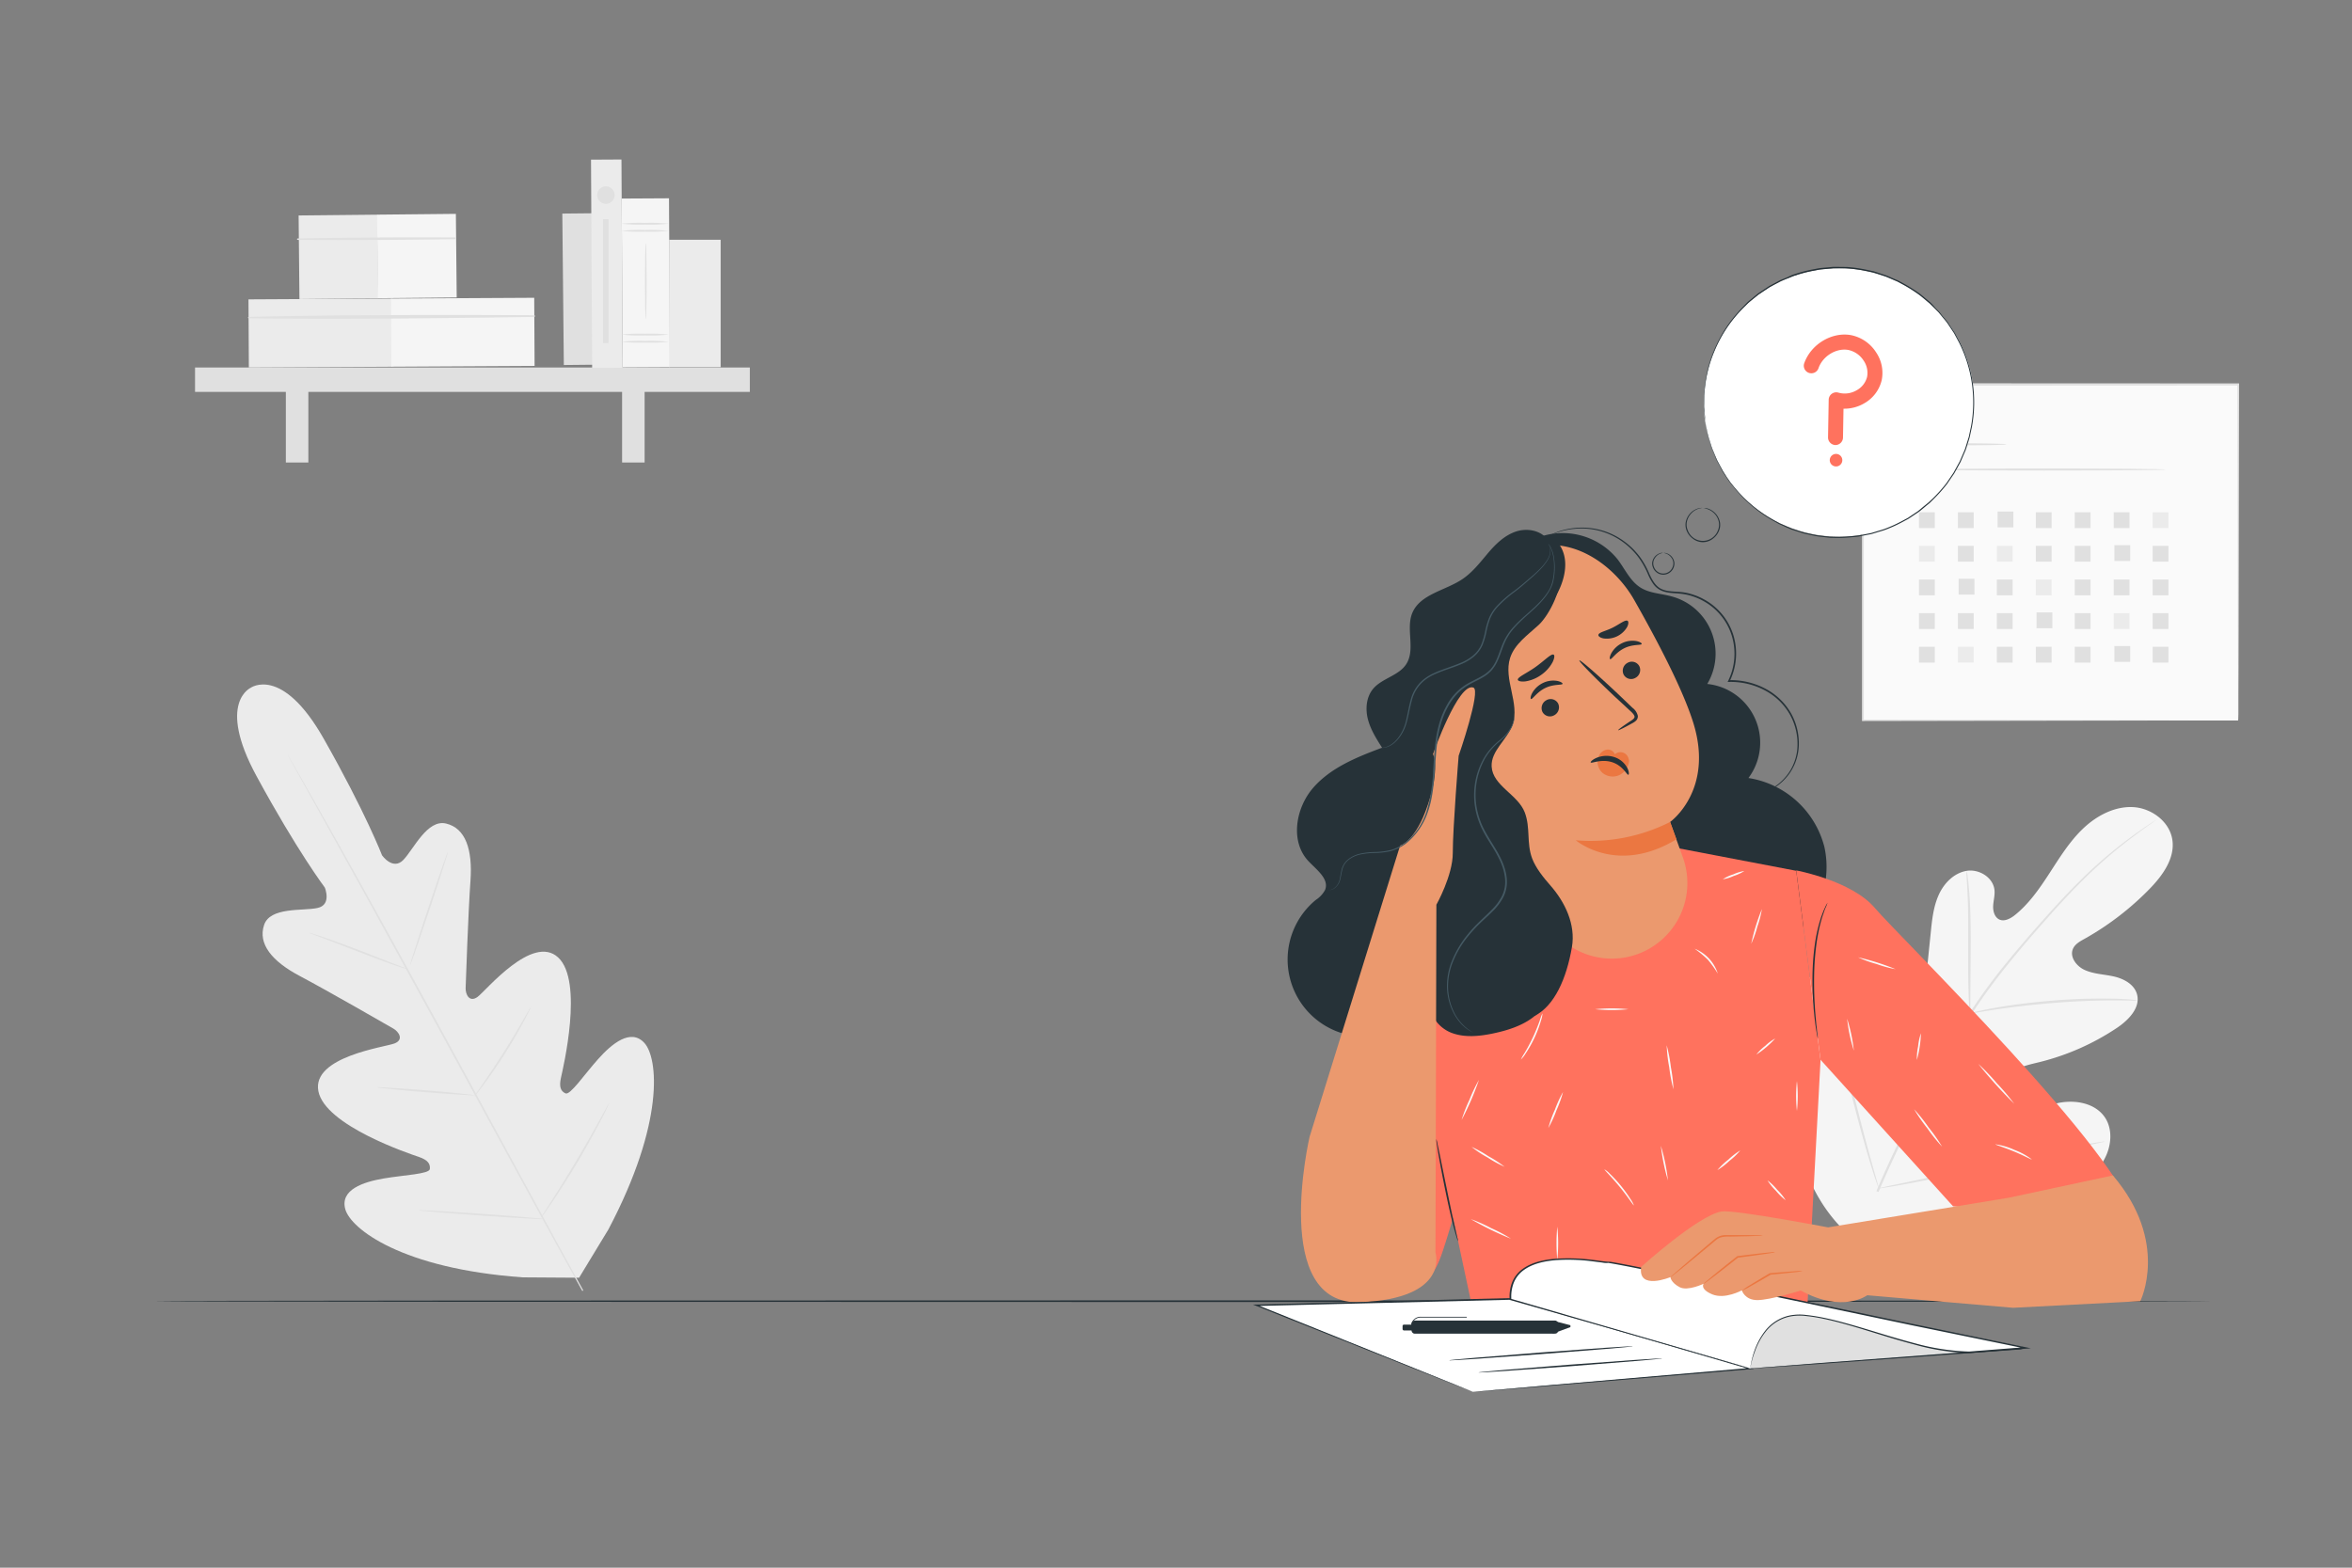 <svg xmlns="http://www.w3.org/2000/svg" viewBox="0 0 750 500"><rect x="0" y="0" width="750" height="500" fill="#808080" stroke="none"/><g id="freepik--background-complete--inject-523"><path d="M590.35,394.61c-19.47-17-21.31-44.8-17.83-69.25.58-4.08.6-8.45,2.93-11.83s7.15-5.36,10.63-3.23c2.89,1.76,3.84,5.44,5.22,8.55a24.12,24.12,0,0,0,8.62,10.21c2.47,1.64,5.6,2.81,8.33,1.67,3.75-1.57,4.69-6.41,5.1-10.49q1.15-11.39,2.32-22.79c.41-4.08.85-8.24,2.53-12s4.87-7,8.86-7.69,8.55,2.08,8.94,6.16c.16,1.69-.36,3.38-.43,5.08s.52,3.66,2.07,4.31S641,293,642.32,292c4.65-3.66,8.07-8.65,11.31-13.64s6.4-10.1,10.7-14.17,10-7.06,15.83-6.77,11.7,4.57,12.56,10.46-3.12,11.37-7.27,15.63a91.19,91.19,0,0,1-20.88,16c-1.38.77-2.88,1.61-3.53,3.06-1.18,2.63,1.1,5.6,3.69,6.78,2.93,1.34,6.26,1.38,9.39,2.1s6.43,2.49,7.31,5.62c1.22,4.34-2.74,8.33-6.47,10.82a78.24,78.24,0,0,1-24.49,10.83c-3.12.77-6.38,1.4-9,3.24s-4.5,5.35-3.35,8.38,4.8,4.35,8,4.11,6.2-1.65,9.31-2.45c5.83-1.51,13-.35,16.09,4.88,2,3.43,1.74,7.88.14,11.55s-4.37,6.67-7.26,9.4c-10.11,9.56-22.51,16.8-36,19.91s-25.64,3-38-3.09" style="fill:#f5f5f5"></path><path d="M598.34,379.91a367.17,367.17,0,0,1,18.73-37.75l5.42-9.64c1.78-3.16,3.55-6.3,5.47-9.26a182.19,182.19,0,0,1,12-16.36c4.07-5,8.12-9.64,11.94-13.93s7.47-8.21,10.94-11.65a144.86,144.86,0,0,1,17.57-15c2.21-1.6,4-2.79,5.16-3.58l1.37-.88a2.59,2.59,0,0,1,.48-.28,2.49,2.49,0,0,1-.44.34l-1.33.95c-1.16.83-2.89,2.05-5.06,3.69a153,153,0,0,0-17.38,15.12c-3.44,3.45-7.05,7.38-10.85,11.68s-7.82,8.93-11.87,13.95a187.61,187.61,0,0,0-11.93,16.33c-1.9,2.95-3.65,6.05-5.44,9.22l-5.41,9.64A374.72,374.72,0,0,0,599,380.18" style="fill:#e0e0e0"></path><path d="M628.18,323.26a8.7,8.7,0,0,1-.21-1.78c-.09-1.15-.17-2.82-.24-4.88-.14-4.12-.13-9.81-.11-16.09s0-12-.25-16.07c-.1-2.05-.19-3.71-.27-4.86a8.72,8.72,0,0,1,0-1.79,7.26,7.26,0,0,1,.33,1.76c.17,1.14.35,2.8.51,4.86.34,4.11.5,9.81.48,16.1s-.09,11.8-.11,16.08c0,1.94,0,3.57,0,4.88A7.69,7.69,0,0,1,628.18,323.26Z" style="fill:#e0e0e0"></path><path d="M681.63,319.11a10.64,10.64,0,0,1-2.12,0c-1.36,0-3.32-.07-5.75-.05-4.85,0-11.56.23-18.94.82s-14.05,1.42-18.86,2.16c-2.4.35-4.34.68-5.68.91a11.35,11.35,0,0,1-2.1.28,11.8,11.8,0,0,1,2-.57c1.33-.32,3.26-.74,5.66-1.16,4.79-.87,11.47-1.78,18.88-2.38a183.88,183.88,0,0,1,19-.6c2.43.05,4.4.17,5.76.29A12.45,12.45,0,0,1,681.63,319.11Z" style="fill:#e0e0e0"></path><path d="M599.09,379a2.16,2.16,0,0,1-.29-.67c-.19-.54-.42-1.2-.69-2-.6-1.73-1.39-4.26-2.33-7.39-1.88-6.28-4.2-15-6.64-24.71s-4.68-18.45-6.42-24.76c-.86-3.06-1.57-5.58-2.09-7.46-.23-.81-.41-1.48-.56-2a3.2,3.2,0,0,1-.15-.73,2.5,2.5,0,0,1,.29.68l.7,2c.59,1.73,1.38,4.26,2.32,7.4,1.88,6.27,4.21,15,6.64,24.71s4.68,18.45,6.42,24.75c.86,3.07,1.57,5.59,2.1,7.46l.55,2A3.3,3.3,0,0,1,599.09,379Z" style="fill:#e0e0e0"></path><path d="M671.12,364.08a2.37,2.37,0,0,1-.72.21l-2.1.46-7.71,1.61c-6.51,1.37-15.49,3.35-25.4,5.56s-18.93,4.11-25.47,5.34c-3.27.62-5.92,1.09-7.76,1.37l-2.12.32a2.37,2.37,0,0,1-.75.06,3.43,3.43,0,0,1,.72-.21l2.1-.46,7.71-1.61c6.51-1.36,15.49-3.35,25.41-5.56s18.91-4.11,25.46-5.34c3.27-.61,5.92-1.08,7.76-1.37l2.12-.32A2.37,2.37,0,0,1,671.12,364.08Z" style="fill:#e0e0e0"></path><rect x="593.95" y="122.67" width="119.74" height="107.13" style="fill:#fafafa"></rect><path d="M713.69,229.81s0-.69,0-2,0-3.24,0-5.74c0-5,0-12.39-.07-21.75,0-18.72-.08-45.46-.14-77.66l.27.28L594,123h0l.32-.32c0,39,0,75.66,0,107.14l-.28-.29,86.61.15,24.42.07,6.47,0,1.67,0c.37,0,.57,0,.57,0h-.54l-1.64,0-6.41,0-24.36.07-86.79.15h-.28v-.28c0-31.48,0-68.16,0-107.14v-.32H594l119.73.05H714v.27c-.06,32.27-.11,59.07-.14,77.83,0,9.34-.06,16.67-.07,21.69,0,2.48,0,4.38,0,5.69S713.69,229.81,713.69,229.81Z" style="fill:#e0e0e0"></path><path d="M639.86,141.71c0,.18-6.3.32-14.07.32s-14.08-.14-14.08-.32,6.3-.32,14.08-.32S639.86,141.53,639.86,141.71Z" style="fill:#e0e0e0"></path><path d="M690.6,149.75c0,.18-17.31.32-38.67.32s-38.67-.14-38.67-.32,17.31-.32,38.67-.32S690.6,149.58,690.6,149.75Z" style="fill:#e0e0e0"></path><rect x="611.92" y="163.38" width="5.04" height="5.04" style="fill:#e0e0e0"></rect><rect x="624.33" y="163.38" width="5.04" height="5.04" style="fill:#e0e0e0"></rect><rect x="636.98" y="163.15" width="5.04" height="5.04" style="fill:#e0e0e0"></rect><rect x="649.17" y="163.38" width="5.04" height="5.04" style="fill:#e0e0e0"></rect><rect x="661.59" y="163.38" width="5.04" height="5.04" style="fill:#e0e0e0"></rect><rect x="674.01" y="163.38" width="5.04" height="5.04" style="fill:#e0e0e0"></rect><rect x="686.43" y="163.38" width="5.04" height="5.04" style="fill:#ebebeb"></rect><rect x="611.92" y="174.1" width="5.04" height="5.04" style="fill:#ebebeb"></rect><rect x="624.33" y="174.1" width="5.04" height="5.04" style="fill:#e0e0e0"></rect><rect x="636.75" y="174.1" width="5.04" height="5.04" style="fill:#ebebeb"></rect><rect x="649.17" y="174.1" width="5.04" height="5.04" style="fill:#e0e0e0"></rect><rect x="661.59" y="174.1" width="5.04" height="5.04" style="fill:#e0e0e0"></rect><rect x="674.24" y="173.87" width="5.04" height="5.05" style="fill:#e0e0e0"></rect><rect x="686.43" y="174.1" width="5.04" height="5.04" style="fill:#e0e0e0"></rect><rect x="611.92" y="184.83" width="5.04" height="5.04" style="fill:#e0e0e0"></rect><rect x="624.56" y="184.6" width="5.04" height="5.04" style="fill:#e0e0e0"></rect><rect x="636.75" y="184.83" width="5.04" height="5.04" style="fill:#e0e0e0"></rect><rect x="649.17" y="184.83" width="5.04" height="5.04" style="fill:#ebebeb"></rect><rect x="661.59" y="184.83" width="5.04" height="5.04" style="fill:#e0e0e0"></rect><rect x="674.01" y="184.83" width="5.04" height="5.04" style="fill:#e0e0e0"></rect><rect x="686.43" y="184.83" width="5.04" height="5.04" style="fill:#e0e0e0"></rect><rect x="611.92" y="195.55" width="5.04" height="5.05" style="fill:#e0e0e0"></rect><rect x="624.33" y="195.55" width="5.04" height="5.05" style="fill:#e0e0e0"></rect><rect x="636.75" y="195.55" width="5.04" height="5.05" style="fill:#e0e0e0"></rect><rect x="649.4" y="195.32" width="5.04" height="5.04" style="fill:#e0e0e0"></rect><rect x="661.59" y="195.55" width="5.04" height="5.05" style="fill:#e0e0e0"></rect><rect x="674.01" y="195.55" width="5.04" height="5.05" style="fill:#ebebeb"></rect><rect x="686.43" y="195.55" width="5.04" height="5.05" style="fill:#e0e0e0"></rect><rect x="611.92" y="206.28" width="5.04" height="5.04" style="fill:#e0e0e0"></rect><rect x="624.33" y="206.28" width="5.04" height="5.04" style="fill:#ebebeb"></rect><rect x="636.75" y="206.28" width="5.04" height="5.04" style="fill:#e0e0e0"></rect><rect x="649.17" y="206.28" width="5.04" height="5.04" style="fill:#e0e0e0"></rect><rect x="661.59" y="206.28" width="5.04" height="5.04" style="fill:#e0e0e0"></rect><rect x="674.24" y="206.05" width="5.04" height="5.04" style="fill:#e0e0e0"></rect><rect x="686.43" y="206.28" width="5.04" height="5.04" style="fill:#e0e0e0"></rect><path d="M80.11,219.28s-11.19,4.54,1.72,28.31,21.74,35.48,21.74,35.48,2.33,5.54-2.36,6.53-15.09-.4-17,5.42c-2,6,2.46,11.55,11.39,16.27s28.11,15.77,29.84,16.77,3.44,3.55.36,4.74S99.42,337,101.52,348s29.14,20,32.07,21,3.66,2.26,3.47,3.86-8.11,1.88-14.69,3-14,3.6-12.26,9.82,17.94,18.95,56.55,21.72l18,.12L194,392.13c18.07-34.24,15.83-54.72,11.48-59.49s-10.38.23-14.82,5.22-8.87,11.55-10.34,10.86-2.11-1.94-1.44-5,7.28-30.77-.9-38.35S154.94,316,152.3,317.94s-3.89-.85-3.82-2.81.82-24.13,1.54-34.2-1.6-16.8-7.78-18.27c-6-1.42-10.3,8.14-13.62,11.6s-6.79-1.45-6.79-1.45-5.26-13.68-18.61-37.22-23.33-16.2-23.33-16.2" style="fill:#ebebeb"></path><path d="M185.68,411.76c-9.73-17.32-26.52-48.4-41.06-75s-27.73-50.67-37.38-68L95.8,248.15c-1.34-2.41-2.38-4.29-3.11-5.59l-.79-1.46c-.18-.33-.26-.51-.26-.51s.11.16.31.48l.84,1.44,3.2,5.54c2.77,4.81,6.74,11.81,11.6,20.47,9.73,17.32,23,41.36,37.52,68S176.38,394.2,186,411.57" style="fill:#e0e0e0"></path><path d="M98.65,297.54a6.47,6.47,0,0,1,1.26.32c.81.23,2,.61,3.37,1.08,2.83,1,6.71,2.38,11,4l10.86,4.25,3.3,1.27a5.59,5.59,0,0,1,1.2.51,5.75,5.75,0,0,1-1.27-.31c-.8-.24-1.95-.61-3.36-1.1-2.82-1-6.68-2.45-10.93-4.1l-10.88-4.17-3.31-1.25A5.58,5.58,0,0,1,98.65,297.54Z" style="fill:#e0e0e0"></path><path d="M130.78,307.81c-.14-.05,2.43-8.17,5.75-18.13s6.14-18,6.29-18-2.43,8.17-5.76,18.14S130.93,307.86,130.78,307.81Z" style="fill:#e0e0e0"></path><path d="M151.28,349.67a5.74,5.74,0,0,1,.7-1.13c.55-.79,1.23-1.79,2.05-3,1.73-2.51,4.1-6,6.58-9.91s4.61-7.55,6.13-10.19c.72-1.24,1.32-2.29,1.81-3.12a6.52,6.52,0,0,1,.71-1.12,5.45,5.45,0,0,1-.52,1.22c-.37.77-.93,1.87-1.65,3.21-1.43,2.69-3.51,6.36-6,10.3s-4.92,7.38-6.73,9.83c-.91,1.23-1.66,2.21-2.2,2.87A6,6,0,0,1,151.28,349.67Z" style="fill:#e0e0e0"></path><path d="M120.17,346.78a5.09,5.09,0,0,1,1.23,0l3.33.18c2.81.17,6.69.45,11,.79s8.16.69,11,1l3.32.36a5,5,0,0,1,1.21.2,5.14,5.14,0,0,1-1.23,0l-3.33-.18c-2.81-.17-6.69-.45-11-.79s-8.16-.69-11-1l-3.32-.35A5.26,5.26,0,0,1,120.17,346.78Z" style="fill:#e0e0e0"></path><path d="M133.56,386a9.23,9.23,0,0,1,1.58,0l4.27.22c3.6.2,8.57.52,14.07.91s10.46.76,14.06,1.07l4.26.39a9.7,9.7,0,0,1,1.55.21,7.9,7.9,0,0,1-1.57,0l-4.27-.21c-3.6-.2-8.58-.52-14.07-.91s-10.47-.77-14.06-1.07l-4.26-.39A8,8,0,0,1,133.56,386Z" style="fill:#e0e0e0"></path><path d="M172.42,388.5a9.54,9.54,0,0,1,.85-1.45l2.47-3.86c2.08-3.25,4.93-7.76,7.94-12.83s5.63-9.72,7.5-13.1c.89-1.63,1.64-3,2.21-4a9.46,9.46,0,0,1,.87-1.44,9.93,9.93,0,0,1-.68,1.54c-.46,1-1.16,2.38-2.06,4.09-1.78,3.44-4.34,8.13-7.36,13.21s-5.93,9.56-8.09,12.76c-1.09,1.6-2,2.89-2.62,3.76A9.48,9.48,0,0,1,172.42,388.5Z" style="fill:#e0e0e0"></path><rect x="179.12" y="68.92" width="9.71" height="48.3" transform="matrix(1, -0.01, 0.01, 1, -0.5, 0.99)" style="fill:#e0e0e0"></rect><rect x="94.97" y="69.09" width="25.13" height="26.66" transform="matrix(1, -0.01, 0.01, 1, -0.44, 0.58)" style="fill:#ebebeb"></rect><rect x="119.99" y="68.95" width="25.13" height="26.66" transform="matrix(1, -0.01, 0.01, 1, -0.44, 0.71)" style="fill:#f5f5f5"></rect><path d="M94.94,76.52c16.7.13,33.45,0,50.15-.23a.27.27,0,0,0,0-.54q-25.07-.14-50.15.31a.23.23,0,0,0,0,.46Z" style="fill:#e0e0e0"></path><rect x="79.29" y="95.36" width="45.67" height="21.73" transform="translate(-0.57 0.55) rotate(-0.31)" style="fill:#ebebeb"></rect><rect x="124.74" y="95.11" width="45.67" height="21.73" transform="translate(-0.57 0.79) rotate(-0.31)" style="fill:#f5f5f5"></rect><path d="M79.26,101.52c30.34.35,60.78,0,91.12-.45a.27.27,0,0,0,0-.53c-30.33-.16-60.78-.14-91.11.53a.23.23,0,0,0,0,.45Z" style="fill:#e0e0e0"></path><rect x="62.19" y="117.21" width="176.92" height="7.78" style="fill:#e0e0e0"></rect><rect x="91.15" y="120.95" width="7.18" height="26.56" style="fill:#e0e0e0"></rect><rect x="198.37" y="120.95" width="7.18" height="26.56" style="fill:#e0e0e0"></rect><rect x="188.64" y="50.91" width="9.71" height="66.42" transform="translate(-0.45 1.04) rotate(-0.31)" style="fill:#ebebeb"></rect><rect x="198.39" y="63.29" width="15.08" height="53.83" transform="translate(-0.48 1.11) rotate(-0.31)" style="fill:#f5f5f5"></rect><path d="M213.23,73.62a55.64,55.64,0,0,1-7.54.26,55.51,55.51,0,0,1-7.54-.26,53.63,53.63,0,0,1,7.54-.26A53.75,53.75,0,0,1,213.23,73.62Z" style="fill:#e0e0e0"></path><path d="M213.23,71.36a55.64,55.64,0,0,1-7.54.26,55.51,55.51,0,0,1-7.54-.26,53.63,53.63,0,0,1,7.54-.26A53.75,53.75,0,0,1,213.23,71.36Z" style="fill:#e0e0e0"></path><path d="M213.23,109a55.64,55.64,0,0,1-7.54.26,55.51,55.51,0,0,1-7.54-.26,53.63,53.63,0,0,1,7.54-.26A53.75,53.75,0,0,1,213.23,109Z" style="fill:#e0e0e0"></path><path d="M213.23,106.72a55.64,55.64,0,0,1-7.54.26,55.51,55.51,0,0,1-7.54-.26,52.65,52.65,0,0,1,7.54-.27A52.77,52.77,0,0,1,213.23,106.72Z" style="fill:#e0e0e0"></path><path d="M205.93,101.78c-.15,0-.26-5.43-.26-12.13s.11-12.13.26-12.13.26,5.43.26,12.13S206.07,101.78,205.93,101.78Z" style="fill:#e0e0e0"></path><rect x="213.39" y="76.47" width="16.42" height="40.63" style="fill:#ebebeb"></rect><path d="M196,62.22a2.79,2.79,0,1,1-2.79-2.79A2.79,2.79,0,0,1,196,62.22Z" style="fill:#e0e0e0"></path><rect x="192.31" y="69.9" width="1.72" height="39.51" style="fill:#e0e0e0"></rect></g><g id="freepik--speech-bubble--inject-523"><ellipse cx="586.42" cy="128.35" rx="43.13" ry="42.81" style="fill:#fff"></ellipse><path d="M584.25,141.68a2.4,2.4,0,0,1-1.33-2.19l.21-12a2.41,2.41,0,0,1,3.1-2.26,7.47,7.47,0,0,0,5.87-.79,6.72,6.72,0,0,0,3.27-4.22,6.89,6.89,0,0,0-1.13-5.25,7.68,7.68,0,0,0-4.88-3.36c-3.85-.68-8.21,2-9.52,5.93a2.41,2.41,0,0,1-4.56-1.54c2.07-6.12,8.76-10.21,14.92-9.12a12.34,12.34,0,0,1,8,5.43,11.66,11.66,0,0,1,1.82,9,11.51,11.51,0,0,1-5.54,7.31,12.51,12.51,0,0,1-6.63,1.73l-.16,9.22a2.42,2.42,0,0,1-2.45,2.37A2.38,2.38,0,0,1,584.25,141.68Z" style="fill:#FF725E"></path><path d="M587.47,146.77a2,2,0,1,1-2-2A2,2,0,0,1,587.47,146.77Z" style="fill:#FF725E"></path><path d="M543.2,162.07s.47,0,1.25.3a5.71,5.71,0,0,1,2.72,2,5.37,5.37,0,0,1,.93,2.16,4.7,4.7,0,0,1-.3,2.64,5.12,5.12,0,0,1-9.6,0,4.62,4.62,0,0,1-.32-2.64,5.23,5.23,0,0,1,.92-2.16,5.67,5.67,0,0,1,2.7-2.07,12.1,12.1,0,0,1,1.25-.31s-.12,0-.34,0a2.38,2.38,0,0,0-.41.05,3.7,3.7,0,0,0-.55.12,5.76,5.76,0,0,0-3.9,4.32,5,5,0,0,0,.31,2.84,5.69,5.69,0,0,0,1.95,2.48,5.13,5.13,0,0,0,6.4,0,5.88,5.88,0,0,0,1.93-2.49,4.94,4.94,0,0,0,.29-2.84,5.76,5.76,0,0,0-3.93-4.3,3.45,3.45,0,0,0-.55-.12,2.25,2.25,0,0,0-.41,0C543.32,162.05,543.2,162.05,543.2,162.07Z" style="fill:#263238"></path><path d="M530.52,176.35s.29.05.78.22a3.58,3.58,0,0,1,1.67,1.3,3,3,0,0,1,.38,3,3.16,3.16,0,0,1-5.92,0,3,3,0,0,1,.36-3,3.5,3.5,0,0,1,1.67-1.31c.48-.18.78-.19.77-.22a1.53,1.53,0,0,0-.82.07,3.65,3.65,0,0,0-2.51,2.74,3.13,3.13,0,0,0,.19,1.82,3.51,3.51,0,0,0,6.6,0,3.21,3.21,0,0,0,.18-1.82,3.67,3.67,0,0,0-.67-1.45,3.52,3.52,0,0,0-1.86-1.27A1.78,1.78,0,0,0,530.52,176.35Z" style="fill:#263238"></path><path d="M543.73,134.37s0-.24,0-.7-.09-1.15-.16-2c0-.45-.08-.95-.13-1.5s0-1.16,0-1.82,0-1.37,0-2.12a7.85,7.85,0,0,1,.08-1.17c.05-.4.09-.81.14-1.24a40.81,40.81,0,0,1,3.12-12,42.58,42.58,0,0,1,9.1-13.58l1.64-1.63c.58-.52,1.21-1,1.82-1.51l.93-.76a8.48,8.48,0,0,1,1-.73l2.06-1.37c.35-.23.69-.47,1.05-.69l1.11-.6,2.27-1.2c.77-.39,1.6-.68,2.41-1l1.22-.5c.21-.09.41-.18.62-.25l.64-.19a39.7,39.7,0,0,1,5.28-1.38c.91-.16,1.82-.38,2.75-.5l2.83-.25c.48,0,1-.11,1.44-.11l1.44,0c1,0,1.94,0,2.92.06a44.64,44.64,0,0,1,5.9.86l1.48.31.74.17.73.23,2.92.94c1,.36,1.91.8,2.87,1.2.47.22,1,.39,1.43.65l1.38.75a48.83,48.83,0,0,1,5.39,3.42q1.25,1,2.49,2.07l.63.52c.2.18.38.38.58.57L617,98.46l1.16,1.16,1.05,1.28,1.06,1.28.52.65c.17.22.31.46.47.69l1.86,2.79,1.6,3a42.4,42.4,0,0,1,3.78,26.77c-.24,1.11-.47,2.21-.71,3.31l-1,3.19-.26.8-.32.76-.66,1.53-.66,1.52-.79,1.44-.79,1.44-.39.71-.46.68-1.82,2.68a48.42,48.42,0,0,1-4.24,4.77L615.24,160c-.37.37-.8.67-1.19,1-.82.65-1.6,1.34-2.42,2l-2.56,1.71-.63.43c-.22.13-.45.24-.67.36l-1.34.72a44.42,44.42,0,0,1-5.42,2.45c-.92.33-1.87.58-2.79.87l-1.39.42c-.46.13-.94.19-1.4.29l-2.79.54c-.93.14-1.86.19-2.78.28a40,40,0,0,1-5.46.14h-.67c-.22,0-.44,0-.66-.07l-1.32-.14c-.87-.11-1.75-.17-2.6-.32l-2.51-.54-1.24-.26-1.2-.37-2.35-.75a9.06,9.06,0,0,1-1.13-.43l-1.11-.48c-.73-.32-1.46-.61-2.17-.94l-2-1.11a42.81,42.81,0,0,1-12.5-10.54c-.38-.47-.77-.92-1.13-1.38s-.64-1-1-1.43L549.9,151c-.15-.23-.31-.45-.44-.68s-.25-.46-.37-.69L547.67,147c-.42-.85-.72-1.7-1.07-2.48-.16-.4-.32-.78-.48-1.15a8.11,8.11,0,0,1-.4-1.1c-.22-.72-.42-1.4-.62-2s-.38-1.2-.51-1.74l-.3-1.48c-.18-.88-.31-1.55-.41-2s-.15-.68-.15-.68,0,.23.11.69.21,1.14.37,2c.09.45.18.94.28,1.49s.32,1.12.5,1.75l.6,2a8.23,8.23,0,0,0,.4,1.11l.47,1.16c.34.78.64,1.64,1.06,2.49l1.4,2.64c.12.24.25.47.37.7s.29.45.44.68l.92,1.39q.48.71,1,1.44c.36.46.75.92,1.13,1.39A43.09,43.09,0,0,0,565.27,166l2,1.12c.71.34,1.45.63,2.19,1l1.11.47a7.47,7.47,0,0,0,1.14.44l2.37.76,1.2.38,1.25.27,2.53.54c.85.16,1.73.22,2.61.33l1.33.15c.22,0,.45.06.67.07h.67a40.57,40.57,0,0,0,5.5-.13c.93-.09,1.87-.13,2.81-.28l2.81-.54c.47-.1,1-.16,1.42-.29l1.4-.42c.93-.29,1.88-.54,2.81-.87a44.52,44.52,0,0,0,5.48-2.47l1.34-.72c.23-.12.46-.23.68-.37l.64-.42,2.58-1.72c.83-.62,1.62-1.31,2.44-2,.4-.34.84-.65,1.21-1l1.13-1.12a50.62,50.62,0,0,0,4.28-4.81l1.84-2.71.46-.67.4-.73.8-1.44.8-1.46.66-1.53.66-1.54.33-.77.26-.8c.35-1.08.69-2.15,1-3.23l.72-3.34a42.83,42.83,0,0,0-3.82-27l-1.61-3c-.63-.94-1.25-1.88-1.88-2.81l-.47-.7-.53-.65-1.07-1.29-1.06-1.29-1.17-1.18L616.1,97l-.59-.58-.63-.53-2.52-2.08a47.29,47.29,0,0,0-5.44-3.44l-1.39-.76c-.47-.26-1-.43-1.45-.65-1-.41-1.91-.85-2.89-1.21l-3-1-.74-.23-.74-.16-1.5-.32a45.23,45.23,0,0,0-5.94-.86c-1-.06-2,0-3-.06h-1.46c-.48,0-1,.07-1.44.11l-2.85.26c-.94.12-1.86.34-2.77.5a41.5,41.5,0,0,0-5.32,1.4l-.65.2c-.21.07-.42.17-.62.25L570,88.4c-.81.35-1.64.65-2.42,1l-2.28,1.22-1.12.6-1.06.7-2.06,1.38a9,9,0,0,0-1,.74l-.93.77c-.62.52-1.25,1-1.84,1.52L555.69,98a42.89,42.89,0,0,0-9.11,13.69,41.09,41.09,0,0,0-3.06,12.06c0,.42-.09.84-.14,1.24a7.81,7.81,0,0,0-.07,1.17c0,.76,0,1.47,0,2.13s0,1.27,0,1.82.1,1.06.15,1.51c.08.89.15,1.57.2,2S543.73,134.37,543.73,134.37Z" style="fill:#263238"></path></g><g id="freepik--Desk--inject-523"><path d="M705.89,415c0,.14-147,.26-328.39.26S49.07,415.18,49.07,415s147-.26,328.43-.26S705.89,414.89,705.89,415Z" style="fill:#263238"></path></g><g id="freepik--character-2--inject-523"><path d="M581.76,270.14a29.72,29.72,0,0,0-24.22-22,18.83,18.83,0,0,0-13.13-30,18.9,18.9,0,0,0-11.11-27.85c-3.42-1-7.18-1-10.18-2.89-3.29-2.07-4.94-5.89-7.3-9a22.5,22.5,0,0,0-26.7-6.42l-8.06,16.86,25.32,81.55c2.61,8.4,5.38,17.07,11.24,23.62,6.44,7.18,16,11,25.56,12.12,9.29,1.12,19.2-.18,26.9-5.51A29.73,29.73,0,0,0,581.76,270.14Z" style="fill:#263238"></path><path d="M556.46,253.65a16.87,16.87,0,0,0,4.48-.5,16.56,16.56,0,0,0,4.84-2.16,16.83,16.83,0,0,0,4.94-5,16.14,16.14,0,0,0,2.46-8.2,19.32,19.32,0,0,0-2.29-9.66,19.68,19.68,0,0,0-7.84-7.8,23,23,0,0,0-11.72-2.83h-.43l.19-.38a19.62,19.62,0,0,0,1.16-14.29,19,19,0,0,0-9.15-11.18,18.44,18.44,0,0,0-3.26-1.43,16.83,16.83,0,0,0-3.39-.79c-2.26-.34-4.66-.12-6.8-1.12a6.37,6.37,0,0,1-2.55-2.21,17,17,0,0,1-1.56-2.86,26.22,26.22,0,0,0-2.95-5.32,23.19,23.19,0,0,0-8.27-7,22.46,22.46,0,0,0-8.67-2.32,24.19,24.19,0,0,0-6.79.58,23,23,0,0,0-4.1,1.36c-.46.19-.79.38-1,.48a2.33,2.33,0,0,1-.36.15,1.93,1.93,0,0,1,.33-.2c.23-.12.55-.32,1-.52a21.27,21.27,0,0,1,4.09-1.47,23.52,23.52,0,0,1,6.85-.67,22.58,22.58,0,0,1,8.82,2.28,23.54,23.54,0,0,1,8.46,7.07,26.08,26.08,0,0,1,3,5.39c.87,1.88,1.91,3.92,3.91,4.83s4.32.72,6.66,1a17.74,17.74,0,0,1,3.48.81,19,19,0,0,1,3.34,1.46,19.55,19.55,0,0,1,9.41,11.48,20.17,20.17,0,0,1-1.2,14.67l-.24-.37a23.51,23.51,0,0,1,12,2.92,20.14,20.14,0,0,1,8,8,19.76,19.76,0,0,1,2.29,9.89,16.55,16.55,0,0,1-2.58,8.36,17.08,17.08,0,0,1-5.07,5.07,16.57,16.57,0,0,1-4.95,2.11,14,14,0,0,1-3.35.41l-.88,0Z" style="fill:#263238"></path><path d="M454.83,408.43c3-2.83,4.44-6.91,5.7-10.84A332.17,332.17,0,0,0,470,361.37l-12-28Z" style="fill:#FF725E"></path><polygon points="572.77 277.73 531.38 269.82 454.38 293.35 455.96 353.69 469.21 415.81 576.38 415.81 580.53 338.09 572.77 277.73" style="fill:#FF725E"></polygon><path d="M572.77,277.61s17.74,3.28,25.09,12,79.54,79.13,82.93,99.48l-58-4.35L580.53,338Z" style="fill:#FF725E"></path><path d="M579.66,331.22a11.1,11.1,0,0,1-.35-1.69c-.19-1.1-.44-2.69-.66-4.68a104.47,104.47,0,0,1-.64-15.56,80,80,0,0,1,.77-8.56,50.4,50.4,0,0,1,1.51-6.85l.41-1.36.45-1.19a17.39,17.39,0,0,1,.8-1.88,9.67,9.67,0,0,1,.81-1.53,12.05,12.05,0,0,1-.63,1.61c-.23.51-.45,1.15-.7,1.9-.13.37-.27.77-.41,1.19l-.38,1.36a55.13,55.13,0,0,0-1.38,6.82,85,85,0,0,0-.73,8.51,123.36,123.36,0,0,0,.48,15.51c.18,2,.37,3.57.5,4.68A10.35,10.35,0,0,1,579.66,331.22Z" style="fill:#263238"></path><path d="M458,363.29a6.67,6.67,0,0,1,.34,1.27c.19.93.44,2.1.74,3.5.62,3.07,1.44,7.1,2.35,11.56s1.79,8.59,2.46,11.53c.32,1.39.59,2.56.81,3.48a6.82,6.82,0,0,1,.26,1.29,7.51,7.51,0,0,1-.46-1.23c-.26-.81-.59-2-1-3.45-.76-2.93-1.69-7-2.61-11.51s-1.69-8.62-2.21-11.6c-.25-1.49-.45-2.69-.57-3.53A5.53,5.53,0,0,1,458,363.29Z" style="fill:#263238"></path><path d="M533.63,347.44a49.7,49.7,0,0,1-1.34-7,46.65,46.65,0,0,1-.82-7.06,49.32,49.32,0,0,1,1.34,7A50,50,0,0,1,533.63,347.44Z" style="fill:#fafafa"></path><path d="M493.73,359.76a38,38,0,0,1,2.1-5.84,37.3,37.3,0,0,1,2.59-5.65,37.93,37.93,0,0,1-2.1,5.85A36.32,36.32,0,0,1,493.73,359.76Z" style="fill:#fafafa"></path><path d="M521,384.45c-.13.08-1.91-2.73-4.5-5.89s-5-5.49-4.86-5.6a7.9,7.9,0,0,1,1.69,1.39,42.08,42.08,0,0,1,3.57,3.88,43.67,43.67,0,0,1,3.08,4.28A7.71,7.71,0,0,1,521,384.45Z" style="fill:#fafafa"></path><path d="M554.94,366.91a21.59,21.59,0,0,1-3.48,3.34,22.53,22.53,0,0,1-3.83,2.95,23,23,0,0,1,3.49-3.34A22.71,22.71,0,0,1,554.94,366.91Z" style="fill:#fafafa"></path><path d="M481.82,395.08A99.2,99.2,0,0,1,469,388.82a48.54,48.54,0,0,1,6.53,2.9A47.71,47.71,0,0,1,481.82,395.08Z" style="fill:#fafafa"></path><path d="M566.07,331.22a29.84,29.84,0,0,1-6,5.12,14.7,14.7,0,0,1,2.8-2.75A15,15,0,0,1,566.07,331.22Z" style="fill:#fafafa"></path><path d="M558.43,301a63.89,63.89,0,0,1,3.4-11.06,31.87,31.87,0,0,1-1.45,5.6A33.29,33.29,0,0,1,558.43,301Z" style="fill:#fafafa"></path><path d="M519.27,321.88a52.55,52.55,0,0,1-10.64,0,54.56,54.56,0,0,1,10.64,0Z" style="fill:#fafafa"></path><path d="M466.07,357.21a46.93,46.93,0,0,1,2.53-6.49,47.91,47.91,0,0,1,3-6.28,90.95,90.95,0,0,1-5.53,12.77Z" style="fill:#fafafa"></path><path d="M591.15,335.09A52.3,52.3,0,0,1,589,324.88a52.3,52.3,0,0,1,2.15,10.21Z" style="fill:#fafafa"></path><path d="M604.39,309.1a37.79,37.79,0,0,1-6-1.64,36.94,36.94,0,0,1-5.89-2.14,77.06,77.06,0,0,1,11.93,3.78Z" style="fill:#fafafa"></path><path d="M611.25,338.07a18,18,0,0,1,.39-4.3,17.61,17.61,0,0,1,.9-4.21,36.11,36.11,0,0,1-1.29,8.51Z" style="fill:#fafafa"></path><path d="M642.31,352.06a142.61,142.61,0,0,1-11.49-12.76,68.59,68.59,0,0,1,5.94,6.21A70,70,0,0,1,642.31,352.06Z" style="fill:#fafafa"></path><path d="M619.29,365.72a51.28,51.28,0,0,1-4.67-5.81,56,56,0,0,1-4.25-6.12A51.28,51.28,0,0,1,615,359.6,54.9,54.9,0,0,1,619.29,365.72Z" style="fill:#fafafa"></path><path d="M647.91,369.8c-.08.13-2.55-1.25-5.75-2.57s-5.92-2.11-5.88-2.26a21.13,21.13,0,0,1,6.08,1.78A21.38,21.38,0,0,1,647.91,369.8Z" style="fill:#fafafa"></path><path d="M496.59,401.79a53.64,53.64,0,0,1,0-10.55,51.66,51.66,0,0,1,0,10.55Z" style="fill:#fafafa"></path><path d="M569.41,382.8a18.3,18.3,0,0,1-3.1-3,18.75,18.75,0,0,1-2.71-3.34,17.92,17.92,0,0,1,3.1,3A18.22,18.22,0,0,1,569.41,382.8Z" style="fill:#fafafa"></path><path d="M573,354.31a43.52,43.52,0,0,1,0-9.5,43.52,43.52,0,0,1,0,9.5Z" style="fill:#fafafa"></path><path d="M531.87,376.48a62.25,62.25,0,0,1-2.26-11.05,60,60,0,0,1,2.26,11.05Z" style="fill:#fafafa"></path><path d="M479.78,372.13a35.61,35.61,0,0,1-5.41-2.95,34.82,34.82,0,0,1-5.13-3.4,37.52,37.52,0,0,1,5.4,3A38.1,38.1,0,0,1,479.78,372.13Z" style="fill:#fafafa"></path><path d="M491.87,323.18a9.19,9.19,0,0,1-.5,2.36,37.77,37.77,0,0,1-4.91,10.5,9.48,9.48,0,0,1-1.49,1.9,14.43,14.43,0,0,1,1.18-2.09c.75-1.27,1.75-3.05,2.7-5.09s1.68-3.94,2.17-5.33A13.34,13.34,0,0,1,491.87,323.18Z" style="fill:#fafafa"></path><path d="M547.77,310.52a35.48,35.48,0,0,0-3.19-4.44,34.32,34.32,0,0,0-4.19-3.49,12.69,12.69,0,0,1,7.38,7.93Z" style="fill:#fafafa"></path><path d="M556.22,277.8a13.67,13.67,0,0,1-3.34,1.56,13.39,13.39,0,0,1-3.52,1.08,12.69,12.69,0,0,1,3.33-1.56A13.4,13.4,0,0,1,556.22,277.8Z" style="fill:#fafafa"></path><path d="M532.56,262.16s14-9.94,7.48-31.35c-3.25-10.65-11.63-26.61-18.92-39.44-6.55-11.56-21.66-22.74-37.51-15,0,0-35.88,14.35-24.62,41.64L492,291.53a24.09,24.09,0,0,0,30.51,12.65h0a24.1,24.1,0,0,0,14.1-30.78Z" style="fill:#eb996e"></path><path d="M522.72,212.43a2.83,2.83,0,0,1-1.21,3.76,2.71,2.71,0,0,1-3.75-1,2.84,2.84,0,0,1,1.21-3.77A2.71,2.71,0,0,1,522.72,212.43Z" style="fill:#263238"></path><path d="M523.5,205.39c-.15.49-2.78,0-5.52,1.34s-4.08,3.7-4.54,3.5c-.22-.07-.19-.83.38-1.89a7.74,7.74,0,0,1,3.44-3.22,7.48,7.48,0,0,1,4.59-.65C523,204.71,523.59,205.17,523.5,205.39Z" style="fill:#263238"></path><path d="M496.83,224.34a2.84,2.84,0,0,1-1.21,3.77,2.71,2.71,0,0,1-3.74-1,2.85,2.85,0,0,1,1.2-3.77A2.71,2.71,0,0,1,496.83,224.34Z" style="fill:#263238"></path><path d="M498.26,218.1c-.16.49-2.78,0-5.52,1.34s-4.08,3.69-4.54,3.5c-.22-.07-.19-.83.38-1.9a7.8,7.8,0,0,1,3.43-3.21,7.51,7.51,0,0,1,4.6-.65C497.76,217.42,498.34,217.88,498.26,218.1Z" style="fill:#263238"></path><path d="M516,232.89c-.09-.15,1.47-1.27,4.06-3,.67-.42,1.26-.88,1.15-1.41s-.74-1.2-1.48-1.85q-2.22-2.07-4.67-4.32c-6.57-6.2-11.69-11.42-11.44-11.69s5.79,4.55,12.36,10.74l4.59,4.39a4.46,4.46,0,0,1,1.7,2.58,1.94,1.94,0,0,1-.65,1.58,5,5,0,0,1-1.11.75C517.77,232.19,516.05,233,516,232.89Z" style="fill:#263238"></path><path d="M532.56,262.16A56.25,56.25,0,0,1,502.49,268s13.11,11.22,32.09-.32Z" style="fill:#eb7741"></path><path d="M519.37,242.88a2.68,2.68,0,0,0-4.43-2.31,2.37,2.37,0,0,0-2.52-1.48,3.37,3.37,0,0,0-2.47,1.79,4.69,4.69,0,0,0,1,5.58,5.12,5.12,0,0,0,5.72.59A5.67,5.67,0,0,0,519.5,242" style="fill:#eb7741"></path><path d="M519.26,247.1c-.45.21-1.68-2.87-5.18-4s-6.64.5-6.84.08c-.12-.18.5-.89,1.87-1.48a8.23,8.23,0,0,1,5.63-.24,7.19,7.19,0,0,1,4.15,3.43C519.52,246.13,519.48,247,519.26,247.1Z" style="fill:#263238"></path><path d="M484,216.82c-.14-.87,2.72-2,5.65-4.09s5-4.35,5.77-3.93c.36.21.29,1.14-.34,2.4a11.58,11.58,0,0,1-3.65,4.06,11.74,11.74,0,0,1-5,2.06C485,217.48,484.11,217.23,484,216.82Z" style="fill:#263238"></path><path d="M509.69,202.5c.15-.86,2.35-1.2,4.6-2.34s3.92-2.57,4.7-2.16c.35.21.37,1-.15,2a7.48,7.48,0,0,1-7.49,3.62C510.23,203.41,509.64,202.91,509.69,202.5Z" style="fill:#263238"></path><path d="M490.2,288.52c-1.4-2.34-3-4.69-3.37-7.39s.45-5.41.33-8.12c-.31-6.83-6.31-11.77-11.37-16.36s-10-11.3-7.6-17.69c2.34-6.18,10.57-8.69,12.58-15,1.65-5.15-1.57-10.87-.13-16.09,1.64-5.93,8.36-8.67,12.38-13.33,5-5.77,8.56-15.07,4-21.15l-3.24-.83c-2-3.32-6.61-4.26-10.29-3.06s-6.55,4-9.08,7-4.91,6.08-8.12,8.23c-5.49,3.68-13.56,4.77-16,10.92-2,5.12,1.11,11.54-1.87,16.17-2.41,3.73-7.73,4.48-10.58,7.89-2.17,2.61-2.49,6.38-1.65,9.67s2.69,6.22,4.52,9.09c-8,3-16.32,6.32-21.94,12.76s-7.43,17.08-1.61,23.34c2.59,2.79,6.78,5.72,5.38,9.26a8.7,8.7,0,0,1-2.93,3.17,24.59,24.59,0,1,0,36.6,31.78c-1,4.43,2.38,9,6.61,10.62s9,1.12,13.43.18c5-1.07,10.15-2.73,13.92-6.23,4.61-4.28,6.58-10.9,6.19-17.17S493.43,293.92,490.2,288.52Z" style="fill:#263238"></path><path d="M496.93,182.47c1.89,4.31-2.84,13.67-6.29,16.86s-7.68,6.06-9.11,10.54c-2.17,6.85,3.17,14.47.8,21.25-1.66,4.78-6.94,8.3-6.68,13.35.32,6.15,8.39,8.91,10.57,14.66,1.85,4.91.51,9.68,2.32,14.6,1.14,3.07,3.65,6.19,5.81,8.64,4.7,5.34,8.14,12.47,6.9,19.71-1.73,10.07-5.58,18.73-11.92,21.95l-21.2-28.16-1.66-45-1.32-22.5,8.18-6,3.06-22.16Z" style="fill:#263238"></path><path d="M446.46,269.7,417.6,362.57s-12.6,53.95,16.14,52.76,24-15.86,24-15.86l.29-110.92s5.27-9.35,5.23-16.54c0-8,1.87-30.95,1.87-30.95s7.22-20.84,4.71-21.76c-4.81-1.77-12.88,21.21-12.88,21.21s2.29,4.33-1.64,16.14S446.46,269.7,446.46,269.7Z" style="fill:#eb996e"></path><path d="M493.69,173.41s.09.09.25.28a5.42,5.42,0,0,1,.6.92,12,12,0,0,1,1.1,4.07,20.19,20.19,0,0,1-.32,6.66c-.56,2.61-2.39,5.11-4.66,7.46s-5.17,4.53-7.71,7.38a17.79,17.79,0,0,0-3.18,4.92c-.8,1.86-1.37,3.9-2.31,5.88a11.67,11.67,0,0,1-1.8,2.81,11.31,11.31,0,0,1-2.66,2.15c-1.95,1.2-4.14,2-6,3.36-3.83,2.67-6.28,7.14-7.59,11.87s-1.52,9.68-1.86,14.36-.77,9.27-2.22,13.4A21.79,21.79,0,0,1,448.38,269a14.39,14.39,0,0,1-5,2.47,23.88,23.88,0,0,1-5.13.58,23.55,23.55,0,0,0-4.59.5,9.12,9.12,0,0,0-3.67,1.73,5.7,5.7,0,0,0-1.9,2.91c-.3,1.06-.42,2.07-.65,3a4.86,4.86,0,0,1-2.34,3.41,2.39,2.39,0,0,1-1.08.25,2,2,0,0,1-.37,0,2.81,2.81,0,0,0,1.4-.3,4.82,4.82,0,0,0,2.2-3.36c.2-.89.31-1.9.6-3a5.94,5.94,0,0,1,2-3.07,9.41,9.41,0,0,1,3.77-1.82,23.79,23.79,0,0,1,4.66-.55,23.4,23.4,0,0,0,5-.6,13.55,13.55,0,0,0,4.86-2.43,21.3,21.3,0,0,0,6.74-9.89A51.1,51.1,0,0,0,457,245.49c.33-4.67.5-9.6,1.87-14.46a27.45,27.45,0,0,1,2.9-6.84,17.68,17.68,0,0,1,4.9-5.31c1.95-1.4,4.15-2.2,6.06-3.37a10.83,10.83,0,0,0,2.54-2,11.07,11.07,0,0,0,1.74-2.69c.92-1.92,1.49-4,2.32-5.85a18.21,18.21,0,0,1,3.28-5c2.59-2.88,5.49-5,7.77-7.35a23.72,23.72,0,0,0,3-3.55,11,11,0,0,0,1.68-3.72,20.49,20.49,0,0,0,.41-6.57,12.75,12.75,0,0,0-1-4A9.7,9.7,0,0,0,493.69,173.41Z" style="fill:#455a64"></path><path d="M493.69,173.41s.05.06.13.19.2.37.34.61a4.48,4.48,0,0,1,.11,2.65c-.59,2.32-3,4.87-6.06,7.55-1.55,1.34-3.23,2.86-5.16,4.32a38.28,38.28,0,0,0-5.72,5.09,13.29,13.29,0,0,0-2.14,3.46,24.49,24.49,0,0,0-1.18,4.14,23.83,23.83,0,0,1-1.28,4.37,10.35,10.35,0,0,1-2.87,3.74,16,16,0,0,1-4.06,2.36c-1.42.61-2.85,1.09-4.24,1.58s-2.76,1-4,1.56a14.78,14.78,0,0,0-3.5,2.12,11.9,11.9,0,0,0-3.87,6.36c-.64,2.31-1,4.54-1.53,6.54-1,4-3.39,6.82-5.48,7.85a5.88,5.88,0,0,1-2.58.65,5.19,5.19,0,0,1-.69-.05l-.23,0s.32,0,.92,0a5.86,5.86,0,0,0,2.48-.73c2-1.05,4.26-3.8,5.23-7.76.51-2,.83-4.21,1.47-6.57a12.29,12.29,0,0,1,4-6.61,15.49,15.49,0,0,1,3.61-2.2c1.3-.61,2.68-1.09,4.07-1.59s2.81-1,4.2-1.58a15.22,15.22,0,0,0,3.94-2.28,9.71,9.71,0,0,0,2.73-3.55,23.72,23.72,0,0,0,1.25-4.27,25,25,0,0,1,1.22-4.22,13.37,13.37,0,0,1,2.24-3.58,37.28,37.28,0,0,1,5.82-5.12c1.93-1.44,3.61-2.93,5.18-4.26,3.11-2.63,5.48-5.1,6.1-7.32a4.52,4.52,0,0,0,0-2.56l-.29-.62A.77.77,0,0,1,493.69,173.41Z" style="fill:#455a64"></path><path d="M482.92,228a4.17,4.17,0,0,1,0,1.19,8.73,8.73,0,0,1-1.1,3.23,14,14,0,0,1-3.56,4,20.54,20.54,0,0,0-4.61,5.31,23.67,23.67,0,0,0-2.34,17.76,23.22,23.22,0,0,0,.8,2.49,19.82,19.82,0,0,0,1.09,2.46c.82,1.61,1.81,3.19,2.8,4.81,2,3.2,4.08,6.75,4.47,10.89a10.87,10.87,0,0,1-1.06,5.93,17.81,17.81,0,0,1-3.52,4.67c-1.35,1.36-2.77,2.58-4.06,3.85a46.87,46.87,0,0,0-3.6,3.93,31.43,31.43,0,0,0-5,8.43,20.65,20.65,0,0,0-1.47,8.37,18.65,18.65,0,0,0,1.59,6.83,15.08,15.08,0,0,0,6.51,7.23l-.27-.13-.79-.41c-.34-.2-.73-.48-1.2-.8a14.69,14.69,0,0,1-1.48-1.31,15.81,15.81,0,0,1-3-4.46,19.08,19.08,0,0,1-1.69-6.94,21,21,0,0,1,1.43-8.53,32,32,0,0,1,5-8.58,44.86,44.86,0,0,1,3.63-4c1.31-1.29,2.71-2.52,4-3.86a17.58,17.58,0,0,0,3.43-4.54,10.4,10.4,0,0,0,1-5.66,17.65,17.65,0,0,0-1.59-5.63,45.29,45.29,0,0,0-2.79-5c-1-1.62-2-3.21-2.82-4.86a20.35,20.35,0,0,1-1.09-2.5,22.14,22.14,0,0,1-.81-2.55,23.94,23.94,0,0,1,2.49-18.07,20.55,20.55,0,0,1,4.73-5.35,14.12,14.12,0,0,0,3.58-3.92,9.08,9.08,0,0,0,1.16-3.14C482.94,228.37,482.89,228,482.92,228Z" style="fill:#455a64"></path><polygon points="469.64 443.9 558.13 436.43 482 414.21 400.64 416.28 469.64 443.9" style="fill:#fff"></polygon><path d="M469.64,443.9s-.43-.15-1.26-.47L464.71,442l-14-5.53-50.18-20-1-.39,1.06,0L482,414h.08l5.93,1.73,70.18,20.52,1.2.35-1.24.1-64,5.31-18.07,1.46-4.77.37-1.22.09h-.42l.42,0,1.23-.12,4.78-.44,18.07-1.59,64-5.5-.05.46-70.2-20.47-5.93-1.73H482l-81.37,2,.08-.42,50.06,20.14,14,5.65,3.66,1.5C469.22,443.71,469.64,443.9,469.64,443.9Z" style="fill:#263238"></path><polygon points="558.13 436.43 643.25 430.15 562.07 414.8 485.14 414.8 558.13 436.43" style="fill:#e0e0e0"></polygon><path d="M558.13,436.43s-.46-.11-1.34-.36L552.9,435l-14.8-4.32-53-15.62-1.47-.44h1.53l76.93,0h0l7.31,1.38,73.86,14,1.73.33-1.76.13-61.64,4.45-17.35,1.22-4.57.3-1.18.07h-.39l.4-.05,1.17-.1,4.59-.37,17.35-1.35,61.59-4.64,0,.46-73.86-13.95L562,415.05h.05l-76.93,0,.06-.44,52.94,15.8,14.78,4.44L556.8,436C557.68,436.27,558.13,436.43,558.13,436.43Z" style="fill:#263238"></path><path d="M558.13,436.43s2-18.49,17.34-17,35.71,11.82,52.45,11.82l18-1.4L607.57,422s-95.11-20.08-95.11-19.45-32-7.08-30.85,11.88Z" style="fill:#fff"></path><path d="M558.13,436.43l-1.38-.37-4.06-1.14-15.48-4.4-55.66-15.89-.15,0v-.15a12.91,12.91,0,0,1,.7-5.28,9.77,9.77,0,0,1,3.27-4.36c3-2.25,6.85-3.05,10.62-3.38a60.59,60.59,0,0,1,11.63.34c2,.2,3.91.6,5.92.64,2,.33,4,.72,6,1.1,16,3.15,32.94,6.69,50.5,10.34l39.63,8.32,36.31,7.49,1.62.34-1.65.13-18,1.38h0a72.56,72.56,0,0,1-17.31-2.67c-5.38-1.4-10.4-3-15.13-4.45s-9.16-2.75-13.33-3.66c-2.08-.45-4.09-.81-6-1a16.36,16.36,0,0,0-5.52.15,13.27,13.27,0,0,0-7.72,4.93,21.61,21.61,0,0,0-3.3,6.08A29,29,0,0,0,558.4,435c-.1.48-.16.84-.21,1.08l-.06.37a14.33,14.33,0,0,1,.2-1.46,29,29,0,0,1,1.12-4.18,22.1,22.1,0,0,1,3.27-6.15,13.52,13.52,0,0,1,7.83-5.06,16.56,16.56,0,0,1,5.6-.17c2,.22,4,.56,6.07,1,4.18.9,8.63,2.19,13.36,3.62s9.76,3,15.13,4.41a72.21,72.21,0,0,0,17.21,2.61h0l18-1.41,0,.46-36.31-7.45-39.64-8.31c-17.56-3.65-34.5-7.2-50.49-10.36-2-.38-4-.77-5.95-1.1l-.73-.11h-.19a.62.62,0,0,1,0-.2c-.08-.06.41,0,.17.09a.27.27,0,0,1-.15.14l-.09,0a2.07,2.07,0,0,1-.44,0c-.51,0-1-.12-1.49-.18l-2.94-.37a59.78,59.78,0,0,0-11.54-.36c-3.73.32-7.5,1.12-10.38,3.27a9.22,9.22,0,0,0-3.13,4.16,12.27,12.27,0,0,0-.68,5.09l-.16-.2,55.45,16.08,15.51,4.51,4.08,1.2Z" style="fill:#263238"></path><rect x="450.11" y="421.19" width="46.76" height="4.17" rx="0.97" style="fill:#263238"></rect><rect x="447.25" y="422.47" width="4.03" height="1.87" rx="0.43" style="fill:#263238"></rect><polygon points="495.16 421.22 500.77 422.67 500.77 423.27 495.16 425.32 495.16 421.22" style="fill:#263238"></polygon><path d="M450.11,423.4a.13.13,0,0,1-.13-.13v-.54a3,3,0,0,1,3.23-2.75h14.4a.13.13,0,0,1,.13.13.12.12,0,0,1-.13.12h-14.4a2.78,2.78,0,0,0-3,2.5v.54A.12.12,0,0,1,450.11,423.4Z" style="fill:#263238"></path><path d="M471.52,437.72c1.6,0,58.5-4.46,58.5-4.46" style="fill:#fff"></path><path d="M530,433.26a3.1,3.1,0,0,1-.59.09l-1.7.18-6.26.56-20.69,1.66-20.69,1.5-6.27.4-1.71.08a2.41,2.41,0,0,1-.59,0,2.57,2.57,0,0,1,.59-.1l1.71-.18,6.26-.56,20.68-1.65,20.68-1.5,6.27-.4,1.71-.08A2.52,2.52,0,0,1,530,433.26Z" style="fill:#263238"></path><path d="M462.12,433.86c1.61,0,58.51-4.47,58.51-4.47" style="fill:#fff"></path><path d="M520.63,429.39a2.57,2.57,0,0,1-.59.1l-1.7.18-6.27.56-20.68,1.65-20.7,1.51-6.27.39-1.7.08a3.06,3.06,0,0,1-.6,0,2.76,2.76,0,0,1,.6-.1l1.7-.18,6.27-.56,20.68-1.66,20.68-1.5,6.27-.39,1.71-.08A2.3,2.3,0,0,1,520.63,429.39Z" style="fill:#263238"></path><path d="M640.59,382l-57.65,9.46s-30.14-5.73-34-5.07c-7.51,1.31-25.6,17.67-25.6,17.67-1.2,7.65,9.32,3.27,9.32,3.27s.09,1.73,3,3.23c2.54,1.3,7.58-1.12,7.58-1.12s-1.28,1.69,2.75,3.38,9.44-1.27,9.44-1.27.92,3.13,5,3.11,13.78-3.06,13.78-3.06c13.44,7.38,21.2,1.51,21.2,1.51l46.52,4L682.49,415s9.42-18.81-8.74-40.11Z" style="fill:#eb996e"></path><path d="M562.12,394.05a6.09,6.09,0,0,1-1.34.12l-3.65.12-5.42.11a9.39,9.39,0,0,0-3.08.29,4.82,4.82,0,0,0-1.4.78c-.44.36-.88.74-1.33,1.12-3.6,3-6.88,5.73-9.28,7.68l-2.85,2.28a7.36,7.36,0,0,1-1.09.79,6.17,6.17,0,0,1,1-.94l2.75-2.41c2.33-2,5.58-4.78,9.18-7.81l1.34-1.12a5.27,5.27,0,0,1,3.23-1.14h7l3.65.05A7.57,7.57,0,0,1,562.12,394.05Z" style="fill:#eb7741"></path><path d="M566,399.37a3.23,3.23,0,0,1-.91.22c-.59.1-1.45.24-2.52.39-2.13.32-5.1.72-8.42,1.15l.13-.06-.73.57c-2.79,2.22-5.34,4.2-7.2,5.61-.93.71-1.69,1.27-2.22,1.65a3.57,3.57,0,0,1-.86.55,3.82,3.82,0,0,1,.74-.71c.49-.43,1.21-1,2.11-1.78,1.8-1.49,4.31-3.51,7.11-5.72l.72-.57.06-.05h.07c3.33-.41,6.3-.76,8.45-1l2.53-.24A4,4,0,0,1,566,399.37Z" style="fill:#eb7741"></path><path d="M574.85,405.36a17.7,17.7,0,0,1-3,.45c-1.87.22-4.47.48-7.34.74l.11,0,0,0c-2.49,1.47-4.76,2.77-6.42,3.69a18.38,18.38,0,0,1-2.74,1.4A18.09,18.09,0,0,1,558,409.9c1.61-1,3.85-2.35,6.34-3.82l0,0,.06,0h0c2.88-.26,5.48-.46,7.36-.58A18.31,18.31,0,0,1,574.85,405.36Z" style="fill:#eb7741"></path></g></svg>